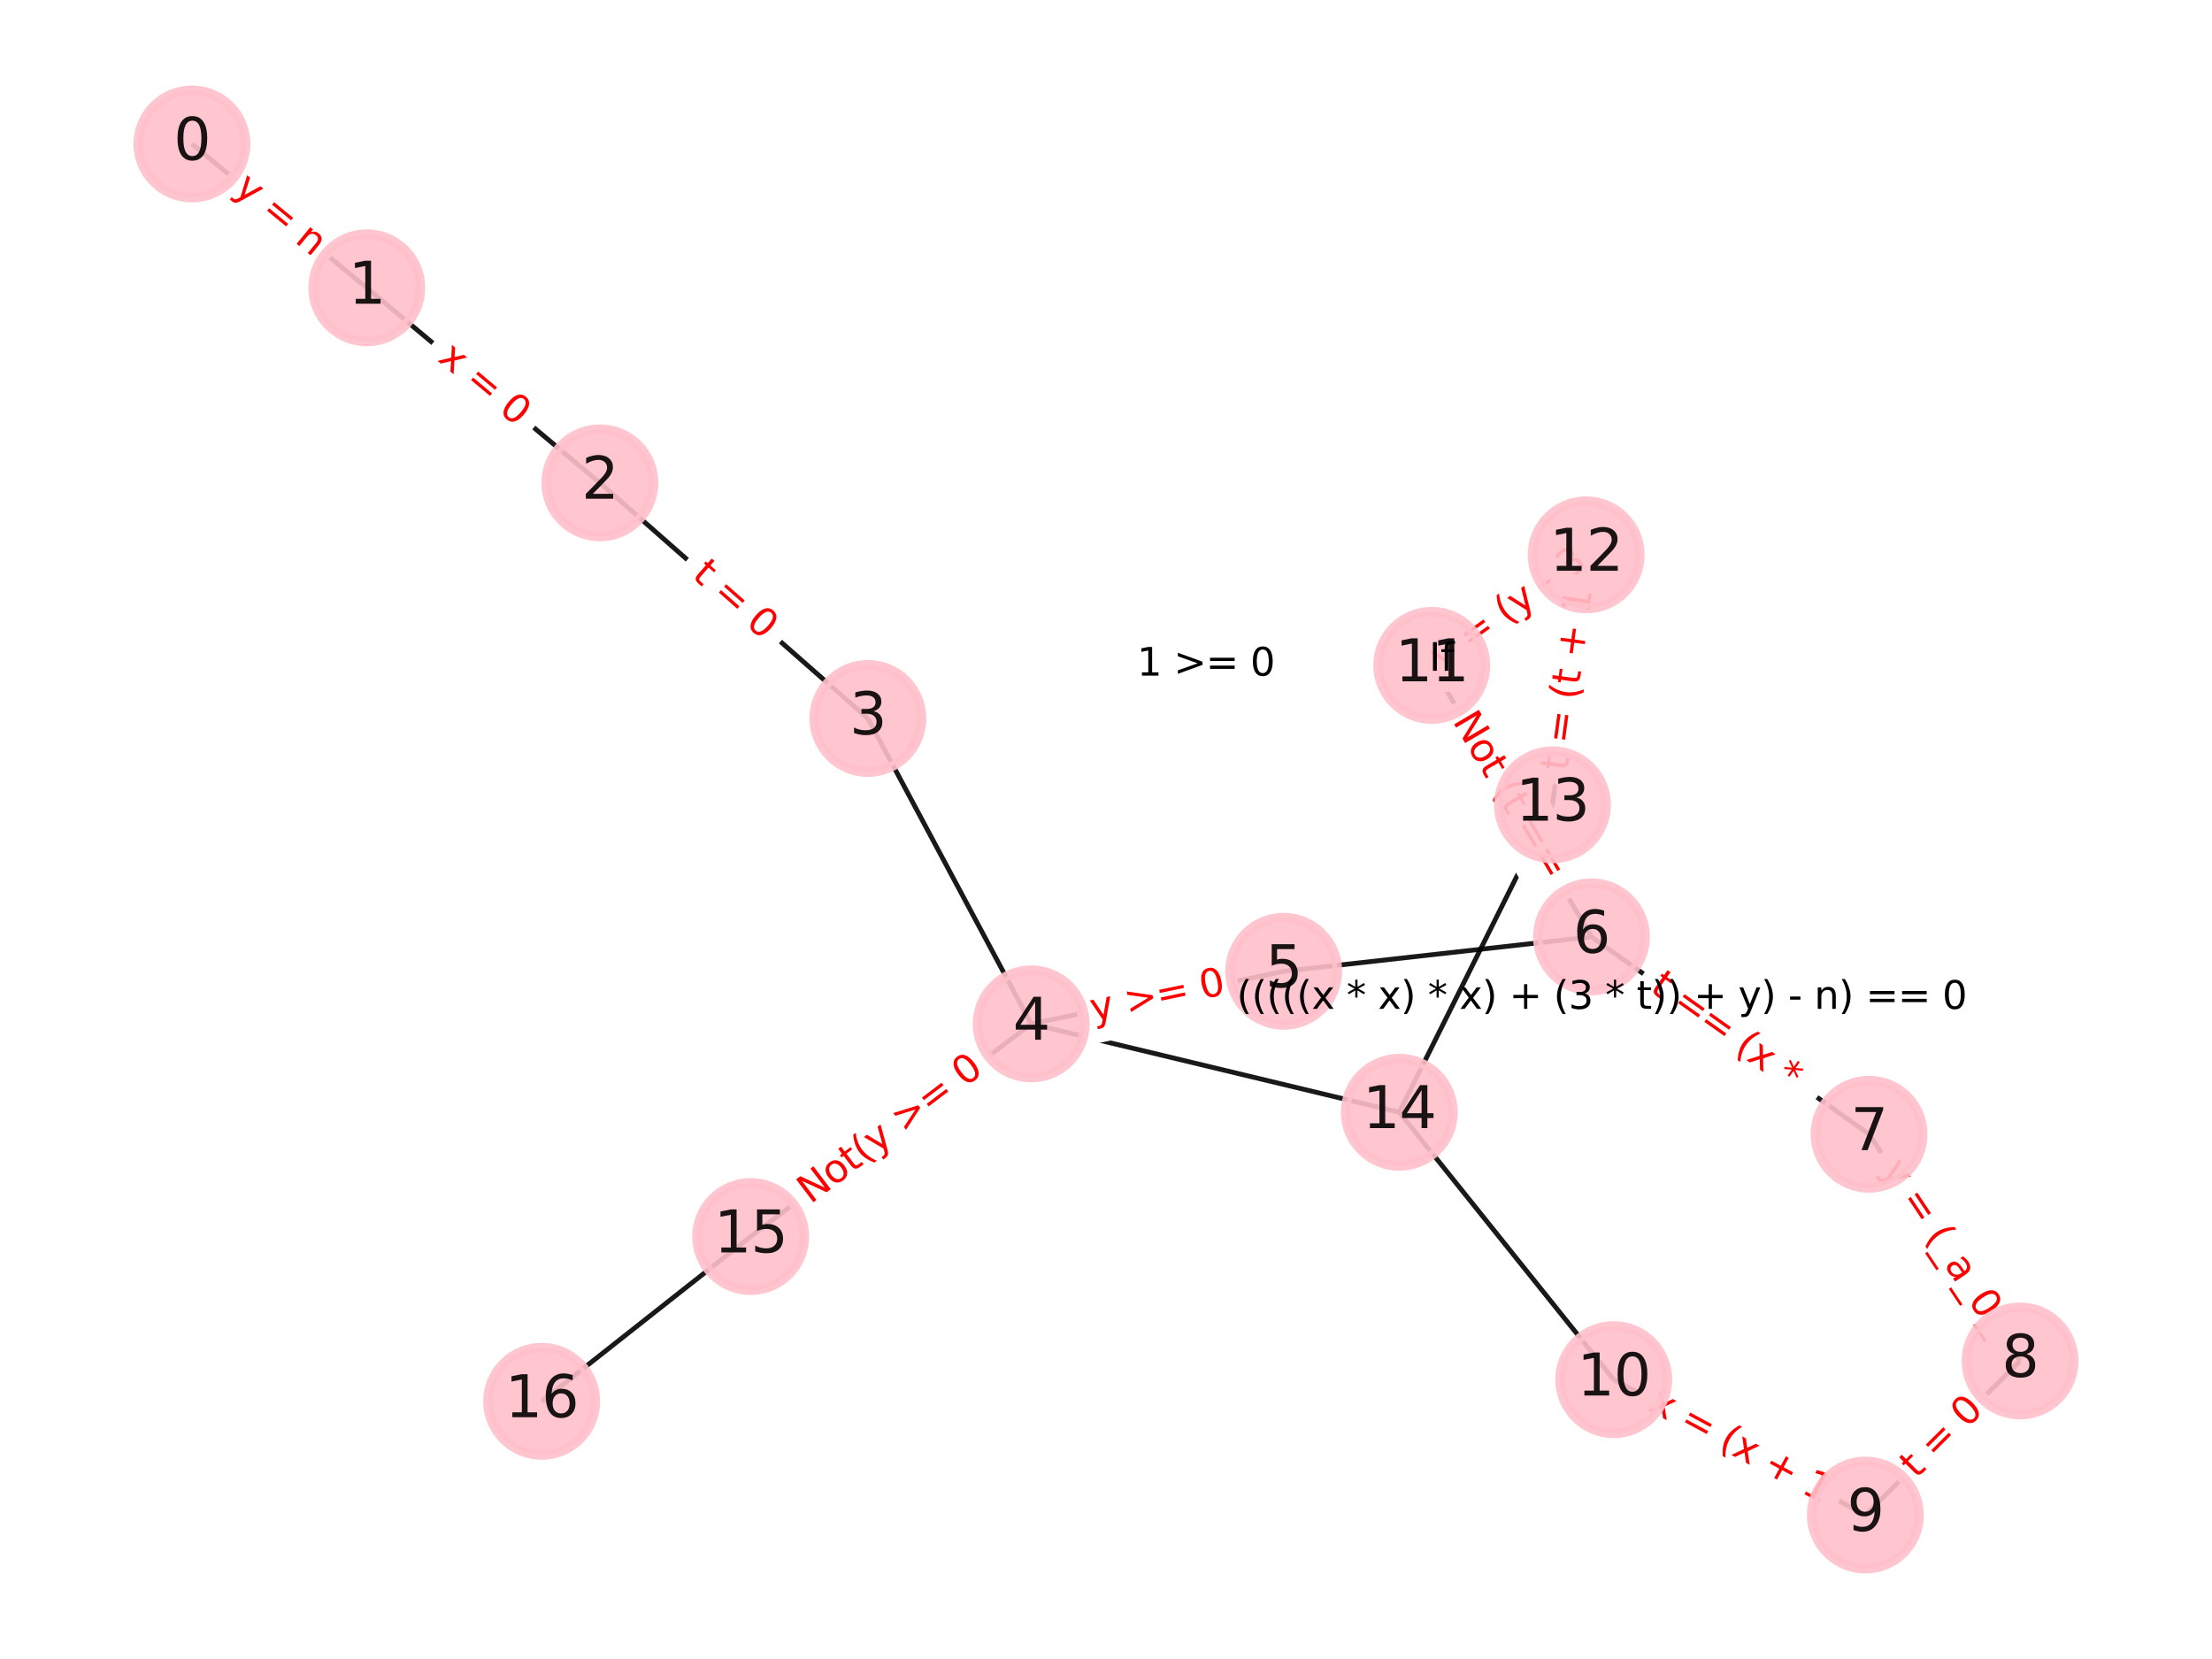 <?xml version="1.0" encoding="utf-8" standalone="no"?>
<!DOCTYPE svg PUBLIC "-//W3C//DTD SVG 1.1//EN"
  "http://www.w3.org/Graphics/SVG/1.1/DTD/svg11.dtd">
<svg xmlns:xlink="http://www.w3.org/1999/xlink" width="460.8pt" height="345.6pt" viewBox="0 0 460.8 345.6" xmlns="http://www.w3.org/2000/svg" version="1.1">
 <defs>
  <style type="text/css">*{stroke-linejoin: round; stroke-linecap: butt}</style>
 </defs>
 <g id="figure_1">
  <g id="patch_1">
   <path d="M 0 345.6 
L 460.8 345.6 
L 460.8 0 
L 0 0 
z
" style="fill: #ffffff"/>
  </g>
  <g id="axes_1">
   <g id="LineCollection_1">
    <path d="M 39.987 29.99 
L 76.408 59.955 
" clip-path="url(#p04182ad0df)" style="fill: none; stroke: #000000; stroke-opacity: 0.9"/>
    <path d="M 76.408 59.955 
L 124.962 100.587 
" clip-path="url(#p04182ad0df)" style="fill: none; stroke: #000000; stroke-opacity: 0.9"/>
    <path d="M 124.962 100.587 
L 180.793 149.661 
" clip-path="url(#p04182ad0df)" style="fill: none; stroke: #000000; stroke-opacity: 0.9"/>
    <path d="M 180.793 149.661 
L 214.814 213.291 
" clip-path="url(#p04182ad0df)" style="fill: none; stroke: #000000; stroke-opacity: 0.9"/>
    <path d="M 214.814 213.291 
L 267.413 202.337 
" clip-path="url(#p04182ad0df)" style="fill: none; stroke: #000000; stroke-opacity: 0.9"/>
    <path d="M 214.814 213.291 
L 291.496 231.702 
" clip-path="url(#p04182ad0df)" style="fill: none; stroke: #000000; stroke-opacity: 0.9"/>
    <path d="M 214.814 213.291 
L 156.377 257.592 
" clip-path="url(#p04182ad0df)" style="fill: none; stroke: #000000; stroke-opacity: 0.9"/>
    <path d="M 267.413 202.337 
L 331.527 195.162 
" clip-path="url(#p04182ad0df)" style="fill: none; stroke: #000000; stroke-opacity: 0.9"/>
    <path d="M 331.527 195.162 
L 389.352 236.28 
" clip-path="url(#p04182ad0df)" style="fill: none; stroke: #000000; stroke-opacity: 0.9"/>
    <path d="M 331.527 195.162 
L 298.258 138.611 
" clip-path="url(#p04182ad0df)" style="fill: none; stroke: #000000; stroke-opacity: 0.9"/>
    <path d="M 389.352 236.28 
L 420.813 283.515 
" clip-path="url(#p04182ad0df)" style="fill: none; stroke: #000000; stroke-opacity: 0.9"/>
    <path d="M 420.813 283.515 
L 388.59 315.61 
" clip-path="url(#p04182ad0df)" style="fill: none; stroke: #000000; stroke-opacity: 0.9"/>
    <path d="M 388.59 315.61 
L 336.168 287.403 
" clip-path="url(#p04182ad0df)" style="fill: none; stroke: #000000; stroke-opacity: 0.9"/>
    <path d="M 336.168 287.403 
L 291.496 231.702 
" clip-path="url(#p04182ad0df)" style="fill: none; stroke: #000000; stroke-opacity: 0.9"/>
    <path d="M 298.258 138.611 
L 330.425 115.585 
" clip-path="url(#p04182ad0df)" style="fill: none; stroke: #000000; stroke-opacity: 0.9"/>
    <path d="M 330.425 115.585 
L 323.4 167.655 
" clip-path="url(#p04182ad0df)" style="fill: none; stroke: #000000; stroke-opacity: 0.9"/>
    <path d="M 323.4 167.655 
L 291.496 231.702 
" clip-path="url(#p04182ad0df)" style="fill: none; stroke: #000000; stroke-opacity: 0.9"/>
    <path d="M 156.377 257.592 
L 112.839 291.917 
" clip-path="url(#p04182ad0df)" style="fill: none; stroke: #000000; stroke-opacity: 0.9"/>
   </g>
   <g id="text_1">
    <g id="patch_2">
     <path d="M 45.875 42.956 
L 62.551 56.675 
Q 64.404 58.2 65.929 56.346 
L 70.848 50.367 
Q 72.373 48.514 70.519 46.989 
L 53.844 33.27 
Q 51.991 31.745 50.466 33.598 
L 45.547 39.578 
Q 44.022 41.431 45.875 42.956 
z
" clip-path="url(#p04182ad0df)" style="fill: #ffffff; stroke: #ffffff; stroke-linejoin: miter"/>
    </g>
    <g clip-path="url(#p04182ad0df)">
     <!-- y = n -->
     <g style="fill: #ff0000" transform="translate(48.457 39.818)rotate(-320.555)scale(0.08 -0.08)">
      <defs>
       <path id="DejaVuSans-79" d="M 2059 -325 
Q 1816 -950 1584 -1140 
Q 1353 -1331 966 -1331 
L 506 -1331 
L 506 -850 
L 844 -850 
Q 1081 -850 1212 -737 
Q 1344 -625 1503 -206 
L 1606 56 
L 191 3500 
L 800 3500 
L 1894 763 
L 2988 3500 
L 3597 3500 
L 2059 -325 
z
" transform="scale(0.016)"/>
       <path id="DejaVuSans-20" transform="scale(0.016)"/>
       <path id="DejaVuSans-3d" d="M 678 2906 
L 4684 2906 
L 4684 2381 
L 678 2381 
L 678 2906 
z
M 678 1631 
L 4684 1631 
L 4684 1100 
L 678 1100 
L 678 1631 
z
" transform="scale(0.016)"/>
       <path id="DejaVuSans-6e" d="M 3513 2113 
L 3513 0 
L 2938 0 
L 2938 2094 
Q 2938 2591 2744 2837 
Q 2550 3084 2163 3084 
Q 1697 3084 1428 2787 
Q 1159 2491 1159 1978 
L 1159 0 
L 581 0 
L 581 3500 
L 1159 3500 
L 1159 2956 
Q 1366 3272 1645 3428 
Q 1925 3584 2291 3584 
Q 2894 3584 3203 3211 
Q 3513 2838 3513 2113 
z
" transform="scale(0.016)"/>
      </defs>
      <use xlink:href="#DejaVuSans-79"/>
      <use xlink:href="#DejaVuSans-20" x="59.18"/>
      <use xlink:href="#DejaVuSans-3d" x="90.967"/>
      <use xlink:href="#DejaVuSans-20" x="174.756"/>
      <use xlink:href="#DejaVuSans-6e" x="206.543"/>
     </g>
    </g>
   </g>
   <g id="text_2">
    <g id="patch_3">
     <path d="M 88.372 78.145 
L 104.948 92.016 
Q 106.788 93.556 108.329 91.716 
L 113.298 85.778 
Q 114.838 83.938 112.997 82.397 
L 96.422 68.526 
Q 94.581 66.986 93.041 68.826 
L 88.072 74.764 
Q 86.532 76.605 88.372 78.145 
z
" clip-path="url(#p04182ad0df)" style="fill: #ffffff; stroke: #ffffff; stroke-linejoin: miter"/>
    </g>
    <g clip-path="url(#p04182ad0df)">
     <!-- x = 0 -->
     <g style="fill: #ff0000" transform="translate(90.98 75.028)rotate(-320.076)scale(0.08 -0.08)">
      <defs>
       <path id="DejaVuSans-78" d="M 3513 3500 
L 2247 1797 
L 3578 0 
L 2900 0 
L 1881 1375 
L 863 0 
L 184 0 
L 1544 1831 
L 300 3500 
L 978 3500 
L 1906 2253 
L 2834 3500 
L 3513 3500 
z
" transform="scale(0.016)"/>
       <path id="DejaVuSans-30" d="M 2034 4250 
Q 1547 4250 1301 3770 
Q 1056 3291 1056 2328 
Q 1056 1369 1301 889 
Q 1547 409 2034 409 
Q 2525 409 2770 889 
Q 3016 1369 3016 2328 
Q 3016 3291 2770 3770 
Q 2525 4250 2034 4250 
z
M 2034 4750 
Q 2819 4750 3233 4129 
Q 3647 3509 3647 2328 
Q 3647 1150 3233 529 
Q 2819 -91 2034 -91 
Q 1250 -91 836 529 
Q 422 1150 422 2328 
Q 422 3509 836 4129 
Q 1250 4750 2034 4750 
z
" transform="scale(0.016)"/>
      </defs>
      <use xlink:href="#DejaVuSans-78"/>
      <use xlink:href="#DejaVuSans-20" x="59.18"/>
      <use xlink:href="#DejaVuSans-3d" x="90.967"/>
      <use xlink:href="#DejaVuSans-20" x="174.756"/>
      <use xlink:href="#DejaVuSans-30" x="206.543"/>
     </g>
    </g>
   </g>
   <g id="text_3">
    <g id="patch_4">
     <path d="M 141.221 123.228 
L 156.254 136.441 
Q 158.057 138.026 159.641 136.223 
L 164.753 130.408 
Q 166.337 128.605 164.534 127.021 
L 149.501 113.807 
Q 147.698 112.223 146.114 114.025 
L 141.003 119.841 
Q 139.418 121.643 141.221 123.228 
z
" clip-path="url(#p04182ad0df)" style="fill: #ffffff; stroke: #ffffff; stroke-linejoin: miter"/>
    </g>
    <g clip-path="url(#p04182ad0df)">
     <!-- t = 0 -->
     <g style="fill: #ff0000" transform="translate(143.904 120.175)rotate(-318.686)scale(0.08 -0.08)">
      <defs>
       <path id="DejaVuSans-74" d="M 1172 4494 
L 1172 3500 
L 2356 3500 
L 2356 3053 
L 1172 3053 
L 1172 1153 
Q 1172 725 1289 603 
Q 1406 481 1766 481 
L 2356 481 
L 2356 0 
L 1766 0 
Q 1100 0 847 248 
Q 594 497 594 1153 
L 594 3053 
L 172 3053 
L 172 3500 
L 594 3500 
L 594 4494 
L 1172 4494 
z
" transform="scale(0.016)"/>
      </defs>
      <use xlink:href="#DejaVuSans-74"/>
      <use xlink:href="#DejaVuSans-20" x="39.209"/>
      <use xlink:href="#DejaVuSans-3d" x="70.996"/>
      <use xlink:href="#DejaVuSans-20" x="154.785"/>
      <use xlink:href="#DejaVuSans-30" x="186.572"/>
     </g>
    </g>
   </g>
   <g id="text_4">
    <g id="patch_5">
     <path d="M 228.53 216.84 
L 256.253 211.067 
Q 258.603 210.578 258.113 208.228 
L 256.535 200.648 
Q 256.046 198.299 253.696 198.788 
L 225.973 204.561 
Q 223.624 205.051 224.113 207.4 
L 225.692 214.98 
Q 226.181 217.33 228.53 216.84 
z
" clip-path="url(#p04182ad0df)" style="fill: #ffffff; stroke: #ffffff; stroke-linejoin: miter"/>
    </g>
    <g clip-path="url(#p04182ad0df)">
     <!-- y &gt;= 0 -->
     <g style="fill: #ff0000" transform="translate(227.702 212.862)rotate(-11.764)scale(0.08 -0.08)">
      <defs>
       <path id="DejaVuSans-3e" d="M 678 3150 
L 678 3719 
L 4684 2266 
L 4684 1747 
L 678 294 
L 678 863 
L 3897 2003 
L 678 3150 
z
" transform="scale(0.016)"/>
      </defs>
      <use xlink:href="#DejaVuSans-79"/>
      <use xlink:href="#DejaVuSans-20" x="59.18"/>
      <use xlink:href="#DejaVuSans-3e" x="90.967"/>
      <use xlink:href="#DejaVuSans-3d" x="174.756"/>
      <use xlink:href="#DejaVuSans-20" x="258.545"/>
      <use xlink:href="#DejaVuSans-30" x="290.332"/>
     </g>
    </g>
   </g>
   <g id="text_5">
    <g id="patch_6">
     <path d="M 341.089 209.656 
L 372.522 232.008 
Q 374.478 233.398 375.869 231.442 
L 380.356 225.132 
Q 381.746 223.177 379.791 221.786 
L 348.357 199.434 
Q 346.401 198.044 345.01 200 
L 340.524 206.309 
Q 339.133 208.265 341.089 209.656 
z
" clip-path="url(#p04182ad0df)" style="fill: #ffffff; stroke: #ffffff; stroke-linejoin: miter"/>
    </g>
    <g clip-path="url(#p04182ad0df)">
     <!-- t == (x *  -->
     <g style="fill: #ff0000" transform="translate(343.444 206.344)rotate(-324.585)scale(0.08 -0.08)">
      <defs>
       <path id="DejaVuSans-28" d="M 1984 4856 
Q 1566 4138 1362 3434 
Q 1159 2731 1159 2009 
Q 1159 1288 1364 580 
Q 1569 -128 1984 -844 
L 1484 -844 
Q 1016 -109 783 600 
Q 550 1309 550 2009 
Q 550 2706 781 3412 
Q 1013 4119 1484 4856 
L 1984 4856 
z
" transform="scale(0.016)"/>
       <path id="DejaVuSans-2a" d="M 3009 3897 
L 1888 3291 
L 3009 2681 
L 2828 2375 
L 1778 3009 
L 1778 1831 
L 1422 1831 
L 1422 3009 
L 372 2375 
L 191 2681 
L 1313 3291 
L 191 3897 
L 372 4206 
L 1422 3572 
L 1422 4750 
L 1778 4750 
L 1778 3572 
L 2828 4206 
L 3009 3897 
z
" transform="scale(0.016)"/>
      </defs>
      <use xlink:href="#DejaVuSans-74"/>
      <use xlink:href="#DejaVuSans-20" x="39.209"/>
      <use xlink:href="#DejaVuSans-3d" x="70.996"/>
      <use xlink:href="#DejaVuSans-3d" x="154.785"/>
      <use xlink:href="#DejaVuSans-20" x="238.574"/>
      <use xlink:href="#DejaVuSans-28" x="270.361"/>
      <use xlink:href="#DejaVuSans-78" x="309.375"/>
      <use xlink:href="#DejaVuSans-20" x="368.555"/>
      <use xlink:href="#DejaVuSans-2a" x="400.342"/>
      <use xlink:href="#DejaVuSans-20" x="450.342"/>
     </g>
    </g>
   </g>
   <g id="text_6">
    <g id="patch_7">
     <path d="M 388.233 246.106 
L 411.315 280.76 
Q 412.646 282.757 414.643 281.427 
L 421.265 277.016 
Q 423.262 275.686 421.932 273.689 
L 398.85 239.034 
Q 397.52 237.037 395.522 238.367 
L 388.9 242.778 
Q 386.903 244.108 388.233 246.106 
z
" clip-path="url(#p04182ad0df)" style="fill: #ffffff; stroke: #ffffff; stroke-linejoin: miter"/>
    </g>
    <g clip-path="url(#p04182ad0df)">
     <!-- y = (_a_0_ -->
     <g style="fill: #ff0000" transform="translate(391.801 243.73)rotate(-303.666)scale(0.08 -0.08)">
      <defs>
       <path id="DejaVuSans-5f" d="M 3263 -1063 
L 3263 -1509 
L -63 -1509 
L -63 -1063 
L 3263 -1063 
z
" transform="scale(0.016)"/>
       <path id="DejaVuSans-61" d="M 2194 1759 
Q 1497 1759 1228 1600 
Q 959 1441 959 1056 
Q 959 750 1161 570 
Q 1363 391 1709 391 
Q 2188 391 2477 730 
Q 2766 1069 2766 1631 
L 2766 1759 
L 2194 1759 
z
M 3341 1997 
L 3341 0 
L 2766 0 
L 2766 531 
Q 2569 213 2275 61 
Q 1981 -91 1556 -91 
Q 1019 -91 701 211 
Q 384 513 384 1019 
Q 384 1609 779 1909 
Q 1175 2209 1959 2209 
L 2766 2209 
L 2766 2266 
Q 2766 2663 2505 2880 
Q 2244 3097 1772 3097 
Q 1472 3097 1187 3025 
Q 903 2953 641 2809 
L 641 3341 
Q 956 3463 1253 3523 
Q 1550 3584 1831 3584 
Q 2591 3584 2966 3190 
Q 3341 2797 3341 1997 
z
" transform="scale(0.016)"/>
      </defs>
      <use xlink:href="#DejaVuSans-79"/>
      <use xlink:href="#DejaVuSans-20" x="59.18"/>
      <use xlink:href="#DejaVuSans-3d" x="90.967"/>
      <use xlink:href="#DejaVuSans-20" x="174.756"/>
      <use xlink:href="#DejaVuSans-28" x="206.543"/>
      <use xlink:href="#DejaVuSans-5f" x="245.557"/>
      <use xlink:href="#DejaVuSans-61" x="295.557"/>
      <use xlink:href="#DejaVuSans-5f" x="356.836"/>
      <use xlink:href="#DejaVuSans-30" x="406.836"/>
      <use xlink:href="#DejaVuSans-5f" x="470.459"/>
     </g>
    </g>
   </g>
   <g id="text_7">
    <g id="patch_8">
     <path d="M 402.037 311.068 
L 416.218 296.943 
Q 417.918 295.249 416.225 293.549 
L 410.761 288.063 
Q 409.067 286.363 407.367 288.057 
L 393.186 302.181 
Q 391.485 303.875 393.179 305.575 
L 398.643 311.061 
Q 400.337 312.761 402.037 311.068 
z
" clip-path="url(#p04182ad0df)" style="fill: #ffffff; stroke: #ffffff; stroke-linejoin: miter"/>
    </g>
    <g clip-path="url(#p04182ad0df)">
     <!-- t = 0 -->
     <g style="fill: #ff0000" transform="translate(399.169 308.189)rotate(-44.886)scale(0.08 -0.08)">
      <use xlink:href="#DejaVuSans-74"/>
      <use xlink:href="#DejaVuSans-20" x="39.209"/>
      <use xlink:href="#DejaVuSans-3d" x="70.996"/>
      <use xlink:href="#DejaVuSans-20" x="154.785"/>
      <use xlink:href="#DejaVuSans-30" x="186.572"/>
     </g>
    </g>
   </g>
   <g id="text_8">
    <g id="patch_9">
     <path d="M 341.241 297.254 
L 377.574 316.804 
Q 379.688 317.941 380.825 315.828 
L 384.493 309.009 
Q 385.631 306.896 383.517 305.759 
L 347.184 286.209 
Q 345.071 285.071 343.934 287.185 
L 340.265 294.003 
Q 339.128 296.117 341.241 297.254 
z
" clip-path="url(#p04182ad0df)" style="fill: #ffffff; stroke: #ffffff; stroke-linejoin: miter"/>
    </g>
    <g clip-path="url(#p04182ad0df)">
     <!-- x = (x + 1 -->
     <g style="fill: #ff0000" transform="translate(343.167 293.675)rotate(-331.716)scale(0.08 -0.08)">
      <defs>
       <path id="DejaVuSans-2b" d="M 2944 4013 
L 2944 2272 
L 4684 2272 
L 4684 1741 
L 2944 1741 
L 2944 0 
L 2419 0 
L 2419 1741 
L 678 1741 
L 678 2272 
L 2419 2272 
L 2419 4013 
L 2944 4013 
z
" transform="scale(0.016)"/>
       <path id="DejaVuSans-31" d="M 794 531 
L 1825 531 
L 1825 4091 
L 703 3866 
L 703 4441 
L 1819 4666 
L 2450 4666 
L 2450 531 
L 3481 531 
L 3481 0 
L 794 0 
L 794 531 
z
" transform="scale(0.016)"/>
      </defs>
      <use xlink:href="#DejaVuSans-78"/>
      <use xlink:href="#DejaVuSans-20" x="59.18"/>
      <use xlink:href="#DejaVuSans-3d" x="90.967"/>
      <use xlink:href="#DejaVuSans-20" x="174.756"/>
      <use xlink:href="#DejaVuSans-28" x="206.543"/>
      <use xlink:href="#DejaVuSans-78" x="245.557"/>
      <use xlink:href="#DejaVuSans-20" x="304.736"/>
      <use xlink:href="#DejaVuSans-2b" x="336.523"/>
      <use xlink:href="#DejaVuSans-20" x="420.312"/>
      <use xlink:href="#DejaVuSans-31" x="452.1"/>
     </g>
    </g>
   </g>
   <g id="text_9">
    <g id="patch_10">
     <path d="M 299.014 152.265 
L 319.96 187.869 
Q 321.177 189.937 323.246 188.72 
L 329.919 184.795 
Q 331.988 183.578 330.771 181.509 
L 309.825 145.905 
Q 308.608 143.836 306.539 145.053 
L 299.866 148.979 
Q 297.797 150.196 299.014 152.265 
z
" clip-path="url(#p04182ad0df)" style="fill: #ffffff; stroke: #ffffff; stroke-linejoin: miter"/>
    </g>
    <g clip-path="url(#p04182ad0df)">
     <!-- Not (t ==  -->
     <g style="fill: #ff0000" transform="translate(302.517 150.204)rotate(-300.468)scale(0.08 -0.08)">
      <defs>
       <path id="DejaVuSans-4e" d="M 628 4666 
L 1478 4666 
L 3547 763 
L 3547 4666 
L 4159 4666 
L 4159 0 
L 3309 0 
L 1241 3903 
L 1241 0 
L 628 0 
L 628 4666 
z
" transform="scale(0.016)"/>
       <path id="DejaVuSans-6f" d="M 1959 3097 
Q 1497 3097 1228 2736 
Q 959 2375 959 1747 
Q 959 1119 1226 758 
Q 1494 397 1959 397 
Q 2419 397 2687 759 
Q 2956 1122 2956 1747 
Q 2956 2369 2687 2733 
Q 2419 3097 1959 3097 
z
M 1959 3584 
Q 2709 3584 3137 3096 
Q 3566 2609 3566 1747 
Q 3566 888 3137 398 
Q 2709 -91 1959 -91 
Q 1206 -91 779 398 
Q 353 888 353 1747 
Q 353 2609 779 3096 
Q 1206 3584 1959 3584 
z
" transform="scale(0.016)"/>
      </defs>
      <use xlink:href="#DejaVuSans-4e"/>
      <use xlink:href="#DejaVuSans-6f" x="74.805"/>
      <use xlink:href="#DejaVuSans-74" x="135.986"/>
      <use xlink:href="#DejaVuSans-20" x="175.195"/>
      <use xlink:href="#DejaVuSans-28" x="206.982"/>
      <use xlink:href="#DejaVuSans-74" x="245.996"/>
      <use xlink:href="#DejaVuSans-20" x="285.205"/>
      <use xlink:href="#DejaVuSans-3d" x="316.992"/>
      <use xlink:href="#DejaVuSans-3d" x="400.781"/>
      <use xlink:href="#DejaVuSans-20" x="484.57"/>
     </g>
    </g>
   </g>
   <g id="text_10">
    <g id="patch_11">
     <path d="M 302.769 143.094 
L 333.214 121.301 
Q 335.166 119.904 333.769 117.953 
L 329.262 111.657 
Q 327.866 109.705 325.914 111.102 
L 295.469 132.895 
Q 293.517 134.292 294.914 136.244 
L 299.421 142.54 
Q 300.818 144.491 302.769 143.094 
z
" clip-path="url(#p04182ad0df)" style="fill: #ffffff; stroke: #ffffff; stroke-linejoin: miter"/>
    </g>
    <g clip-path="url(#p04182ad0df)">
     <!-- y = (y - 3 -->
     <g style="fill: #ff0000" transform="translate(300.404 139.79)rotate(-35.595)scale(0.08 -0.08)">
      <defs>
       <path id="DejaVuSans-2d" d="M 313 2009 
L 1997 2009 
L 1997 1497 
L 313 1497 
L 313 2009 
z
" transform="scale(0.016)"/>
       <path id="DejaVuSans-33" d="M 2597 2516 
Q 3050 2419 3304 2112 
Q 3559 1806 3559 1356 
Q 3559 666 3084 287 
Q 2609 -91 1734 -91 
Q 1441 -91 1130 -33 
Q 819 25 488 141 
L 488 750 
Q 750 597 1062 519 
Q 1375 441 1716 441 
Q 2309 441 2620 675 
Q 2931 909 2931 1356 
Q 2931 1769 2642 2001 
Q 2353 2234 1838 2234 
L 1294 2234 
L 1294 2753 
L 1863 2753 
Q 2328 2753 2575 2939 
Q 2822 3125 2822 3475 
Q 2822 3834 2567 4026 
Q 2313 4219 1838 4219 
Q 1578 4219 1281 4162 
Q 984 4106 628 3988 
L 628 4550 
Q 988 4650 1302 4700 
Q 1616 4750 1894 4750 
Q 2613 4750 3031 4423 
Q 3450 4097 3450 3541 
Q 3450 3153 3228 2886 
Q 3006 2619 2597 2516 
z
" transform="scale(0.016)"/>
      </defs>
      <use xlink:href="#DejaVuSans-79"/>
      <use xlink:href="#DejaVuSans-20" x="59.18"/>
      <use xlink:href="#DejaVuSans-3d" x="90.967"/>
      <use xlink:href="#DejaVuSans-20" x="174.756"/>
      <use xlink:href="#DejaVuSans-28" x="206.543"/>
      <use xlink:href="#DejaVuSans-79" x="245.557"/>
      <use xlink:href="#DejaVuSans-20" x="304.736"/>
      <use xlink:href="#DejaVuSans-2d" x="336.523"/>
      <use xlink:href="#DejaVuSans-20" x="372.607"/>
      <use xlink:href="#DejaVuSans-33" x="404.395"/>
     </g>
    </g>
   </g>
   <g id="text_11">
    <g id="patch_12">
     <path d="M 330.583 161.319 
L 335.672 123.599 
Q 335.993 121.221 333.615 120.9 
L 325.942 119.864 
Q 323.563 119.544 323.242 121.922 
L 318.153 159.641 
Q 317.832 162.02 320.21 162.341 
L 327.883 163.376 
Q 330.262 163.697 330.583 161.319 
z
" clip-path="url(#p04182ad0df)" style="fill: #ffffff; stroke: #ffffff; stroke-linejoin: miter"/>
    </g>
    <g clip-path="url(#p04182ad0df)">
     <!-- t = (t + 1 -->
     <g style="fill: #ff0000" transform="translate(326.555 160.775)rotate(-82.315)scale(0.08 -0.08)">
      <use xlink:href="#DejaVuSans-74"/>
      <use xlink:href="#DejaVuSans-20" x="39.209"/>
      <use xlink:href="#DejaVuSans-3d" x="70.996"/>
      <use xlink:href="#DejaVuSans-20" x="154.785"/>
      <use xlink:href="#DejaVuSans-28" x="186.572"/>
      <use xlink:href="#DejaVuSans-74" x="225.586"/>
      <use xlink:href="#DejaVuSans-20" x="264.795"/>
      <use xlink:href="#DejaVuSans-2b" x="296.582"/>
      <use xlink:href="#DejaVuSans-20" x="380.371"/>
      <use xlink:href="#DejaVuSans-31" x="412.158"/>
     </g>
    </g>
   </g>
   <g id="text_12">
    <g id="patch_13">
     <path d="M 171.272 254.169 
L 207.495 226.709 
Q 209.408 225.259 207.958 223.346 
L 203.281 217.177 
Q 201.831 215.264 199.918 216.714 
L 163.695 244.174 
Q 161.783 245.624 163.233 247.537 
L 167.91 253.706 
Q 169.36 255.619 171.272 254.169 
z
" clip-path="url(#p04182ad0df)" style="fill: #ffffff; stroke: #ffffff; stroke-linejoin: miter"/>
    </g>
    <g clip-path="url(#p04182ad0df)">
     <!-- Not(y &gt;= 0 -->
     <g style="fill: #ff0000" transform="translate(168.818 250.931)rotate(-37.165)scale(0.08 -0.08)">
      <use xlink:href="#DejaVuSans-4e"/>
      <use xlink:href="#DejaVuSans-6f" x="74.805"/>
      <use xlink:href="#DejaVuSans-74" x="135.986"/>
      <use xlink:href="#DejaVuSans-28" x="175.195"/>
      <use xlink:href="#DejaVuSans-79" x="214.209"/>
      <use xlink:href="#DejaVuSans-20" x="273.389"/>
      <use xlink:href="#DejaVuSans-3e" x="305.176"/>
      <use xlink:href="#DejaVuSans-3d" x="388.965"/>
      <use xlink:href="#DejaVuSans-20" x="472.754"/>
      <use xlink:href="#DejaVuSans-30" x="504.541"/>
     </g>
    </g>
   </g>
   <g id="PathCollection_1">
    <defs>
     <path id="mbc5c6b6236" d="M 0 11.18 
C 2.965 11.18 5.809 10.002 7.906 7.906 
C 10.002 5.809 11.18 2.965 11.18 0 
C 11.18 -2.965 10.002 -5.809 7.906 -7.906 
C 5.809 -10.002 2.965 -11.18 0 -11.18 
C -2.965 -11.18 -5.809 -10.002 -7.906 -7.906 
C -10.002 -5.809 -11.18 -2.965 -11.18 0 
C -11.18 2.965 -10.002 5.809 -7.906 7.906 
C -5.809 10.002 -2.965 11.18 0 11.18 
z
" style="stroke: #ffc0cb; stroke-opacity: 0.9; stroke-width: 2"/>
    </defs>
    <g clip-path="url(#p04182ad0df)">
     <use xlink:href="#mbc5c6b6236" x="39.987" y="29.99" style="fill: #ffc0cb; fill-opacity: 0.9; stroke: #ffc0cb; stroke-opacity: 0.9; stroke-width: 2"/>
     <use xlink:href="#mbc5c6b6236" x="76.408" y="59.955" style="fill: #ffc0cb; fill-opacity: 0.9; stroke: #ffc0cb; stroke-opacity: 0.9; stroke-width: 2"/>
     <use xlink:href="#mbc5c6b6236" x="124.962" y="100.587" style="fill: #ffc0cb; fill-opacity: 0.9; stroke: #ffc0cb; stroke-opacity: 0.9; stroke-width: 2"/>
     <use xlink:href="#mbc5c6b6236" x="180.793" y="149.661" style="fill: #ffc0cb; fill-opacity: 0.9; stroke: #ffc0cb; stroke-opacity: 0.9; stroke-width: 2"/>
     <use xlink:href="#mbc5c6b6236" x="214.814" y="213.291" style="fill: #ffc0cb; fill-opacity: 0.9; stroke: #ffc0cb; stroke-opacity: 0.9; stroke-width: 2"/>
     <use xlink:href="#mbc5c6b6236" x="267.413" y="202.337" style="fill: #ffc0cb; fill-opacity: 0.9; stroke: #ffc0cb; stroke-opacity: 0.9; stroke-width: 2"/>
     <use xlink:href="#mbc5c6b6236" x="331.527" y="195.162" style="fill: #ffc0cb; fill-opacity: 0.9; stroke: #ffc0cb; stroke-opacity: 0.9; stroke-width: 2"/>
     <use xlink:href="#mbc5c6b6236" x="389.352" y="236.28" style="fill: #ffc0cb; fill-opacity: 0.9; stroke: #ffc0cb; stroke-opacity: 0.9; stroke-width: 2"/>
     <use xlink:href="#mbc5c6b6236" x="420.813" y="283.515" style="fill: #ffc0cb; fill-opacity: 0.9; stroke: #ffc0cb; stroke-opacity: 0.9; stroke-width: 2"/>
     <use xlink:href="#mbc5c6b6236" x="388.59" y="315.61" style="fill: #ffc0cb; fill-opacity: 0.9; stroke: #ffc0cb; stroke-opacity: 0.9; stroke-width: 2"/>
     <use xlink:href="#mbc5c6b6236" x="336.168" y="287.403" style="fill: #ffc0cb; fill-opacity: 0.9; stroke: #ffc0cb; stroke-opacity: 0.9; stroke-width: 2"/>
     <use xlink:href="#mbc5c6b6236" x="298.258" y="138.611" style="fill: #ffc0cb; fill-opacity: 0.9; stroke: #ffc0cb; stroke-opacity: 0.9; stroke-width: 2"/>
     <use xlink:href="#mbc5c6b6236" x="330.425" y="115.585" style="fill: #ffc0cb; fill-opacity: 0.9; stroke: #ffc0cb; stroke-opacity: 0.9; stroke-width: 2"/>
     <use xlink:href="#mbc5c6b6236" x="323.4" y="167.655" style="fill: #ffc0cb; fill-opacity: 0.9; stroke: #ffc0cb; stroke-opacity: 0.9; stroke-width: 2"/>
     <use xlink:href="#mbc5c6b6236" x="291.496" y="231.702" style="fill: #ffc0cb; fill-opacity: 0.9; stroke: #ffc0cb; stroke-opacity: 0.9; stroke-width: 2"/>
     <use xlink:href="#mbc5c6b6236" x="156.377" y="257.592" style="fill: #ffc0cb; fill-opacity: 0.9; stroke: #ffc0cb; stroke-opacity: 0.9; stroke-width: 2"/>
     <use xlink:href="#mbc5c6b6236" x="112.839" y="291.917" style="fill: #ffc0cb; fill-opacity: 0.9; stroke: #ffc0cb; stroke-opacity: 0.9; stroke-width: 2"/>
    </g>
   </g>
   <g id="text_13">
    <g clip-path="url(#p04182ad0df)">
     <!-- 0 -->
     <g style="opacity: 0.9" transform="translate(36.169 33.301)scale(0.12 -0.12)">
      <use xlink:href="#DejaVuSans-30"/>
     </g>
    </g>
   </g>
   <g id="text_14">
    <g clip-path="url(#p04182ad0df)">
     <!-- 1 -->
     <g style="opacity: 0.9" transform="translate(72.591 63.266)scale(0.12 -0.12)">
      <use xlink:href="#DejaVuSans-31"/>
     </g>
    </g>
   </g>
   <g id="text_15">
    <g clip-path="url(#p04182ad0df)">
     <!-- 2 -->
     <g style="opacity: 0.9" transform="translate(121.144 103.899)scale(0.12 -0.12)">
      <defs>
       <path id="DejaVuSans-32" d="M 1228 531 
L 3431 531 
L 3431 0 
L 469 0 
L 469 531 
Q 828 903 1448 1529 
Q 2069 2156 2228 2338 
Q 2531 2678 2651 2914 
Q 2772 3150 2772 3378 
Q 2772 3750 2511 3984 
Q 2250 4219 1831 4219 
Q 1534 4219 1204 4116 
Q 875 4013 500 3803 
L 500 4441 
Q 881 4594 1212 4672 
Q 1544 4750 1819 4750 
Q 2544 4750 2975 4387 
Q 3406 4025 3406 3419 
Q 3406 3131 3298 2873 
Q 3191 2616 2906 2266 
Q 2828 2175 2409 1742 
Q 1991 1309 1228 531 
z
" transform="scale(0.016)"/>
      </defs>
      <use xlink:href="#DejaVuSans-32"/>
     </g>
    </g>
   </g>
   <g id="text_16">
    <g clip-path="url(#p04182ad0df)">
     <!-- 3 -->
     <g style="opacity: 0.9" transform="translate(176.976 152.972)scale(0.12 -0.12)">
      <use xlink:href="#DejaVuSans-33"/>
     </g>
    </g>
   </g>
   <g id="text_17">
    <g clip-path="url(#p04182ad0df)">
     <!-- 4 -->
     <g style="opacity: 0.9" transform="translate(210.996 216.602)scale(0.12 -0.12)">
      <defs>
       <path id="DejaVuSans-34" d="M 2419 4116 
L 825 1625 
L 2419 1625 
L 2419 4116 
z
M 2253 4666 
L 3047 4666 
L 3047 1625 
L 3713 1625 
L 3713 1100 
L 3047 1100 
L 3047 0 
L 2419 0 
L 2419 1100 
L 313 1100 
L 313 1709 
L 2253 4666 
z
" transform="scale(0.016)"/>
      </defs>
      <use xlink:href="#DejaVuSans-34"/>
     </g>
    </g>
   </g>
   <g id="text_18">
    <g clip-path="url(#p04182ad0df)">
     <!-- 5 -->
     <g style="opacity: 0.9" transform="translate(263.595 205.648)scale(0.12 -0.12)">
      <defs>
       <path id="DejaVuSans-35" d="M 691 4666 
L 3169 4666 
L 3169 4134 
L 1269 4134 
L 1269 2991 
Q 1406 3038 1543 3061 
Q 1681 3084 1819 3084 
Q 2600 3084 3056 2656 
Q 3513 2228 3513 1497 
Q 3513 744 3044 326 
Q 2575 -91 1722 -91 
Q 1428 -91 1123 -41 
Q 819 9 494 109 
L 494 744 
Q 775 591 1075 516 
Q 1375 441 1709 441 
Q 2250 441 2565 725 
Q 2881 1009 2881 1497 
Q 2881 1984 2565 2268 
Q 2250 2553 1709 2553 
Q 1456 2553 1204 2497 
Q 953 2441 691 2322 
L 691 4666 
z
" transform="scale(0.016)"/>
      </defs>
      <use xlink:href="#DejaVuSans-35"/>
     </g>
    </g>
   </g>
   <g id="text_19">
    <g clip-path="url(#p04182ad0df)">
     <!-- 6 -->
     <g style="opacity: 0.9" transform="translate(327.71 198.474)scale(0.12 -0.12)">
      <defs>
       <path id="DejaVuSans-36" d="M 2113 2584 
Q 1688 2584 1439 2293 
Q 1191 2003 1191 1497 
Q 1191 994 1439 701 
Q 1688 409 2113 409 
Q 2538 409 2786 701 
Q 3034 994 3034 1497 
Q 3034 2003 2786 2293 
Q 2538 2584 2113 2584 
z
M 3366 4563 
L 3366 3988 
Q 3128 4100 2886 4159 
Q 2644 4219 2406 4219 
Q 1781 4219 1451 3797 
Q 1122 3375 1075 2522 
Q 1259 2794 1537 2939 
Q 1816 3084 2150 3084 
Q 2853 3084 3261 2657 
Q 3669 2231 3669 1497 
Q 3669 778 3244 343 
Q 2819 -91 2113 -91 
Q 1303 -91 875 529 
Q 447 1150 447 2328 
Q 447 3434 972 4092 
Q 1497 4750 2381 4750 
Q 2619 4750 2861 4703 
Q 3103 4656 3366 4563 
z
" transform="scale(0.016)"/>
      </defs>
      <use xlink:href="#DejaVuSans-36"/>
     </g>
    </g>
   </g>
   <g id="text_20">
    <g clip-path="url(#p04182ad0df)">
     <!-- 7 -->
     <g style="opacity: 0.9" transform="translate(385.535 239.591)scale(0.12 -0.12)">
      <defs>
       <path id="DejaVuSans-37" d="M 525 4666 
L 3525 4666 
L 3525 4397 
L 1831 0 
L 1172 0 
L 2766 4134 
L 525 4134 
L 525 4666 
z
" transform="scale(0.016)"/>
      </defs>
      <use xlink:href="#DejaVuSans-37"/>
     </g>
    </g>
   </g>
   <g id="text_21">
    <g clip-path="url(#p04182ad0df)">
     <!-- 8 -->
     <g style="opacity: 0.9" transform="translate(416.996 286.826)scale(0.12 -0.12)">
      <defs>
       <path id="DejaVuSans-38" d="M 2034 2216 
Q 1584 2216 1326 1975 
Q 1069 1734 1069 1313 
Q 1069 891 1326 650 
Q 1584 409 2034 409 
Q 2484 409 2743 651 
Q 3003 894 3003 1313 
Q 3003 1734 2745 1975 
Q 2488 2216 2034 2216 
z
M 1403 2484 
Q 997 2584 770 2862 
Q 544 3141 544 3541 
Q 544 4100 942 4425 
Q 1341 4750 2034 4750 
Q 2731 4750 3128 4425 
Q 3525 4100 3525 3541 
Q 3525 3141 3298 2862 
Q 3072 2584 2669 2484 
Q 3125 2378 3379 2068 
Q 3634 1759 3634 1313 
Q 3634 634 3220 271 
Q 2806 -91 2034 -91 
Q 1263 -91 848 271 
Q 434 634 434 1313 
Q 434 1759 690 2068 
Q 947 2378 1403 2484 
z
M 1172 3481 
Q 1172 3119 1398 2916 
Q 1625 2713 2034 2713 
Q 2441 2713 2670 2916 
Q 2900 3119 2900 3481 
Q 2900 3844 2670 4047 
Q 2441 4250 2034 4250 
Q 1625 4250 1398 4047 
Q 1172 3844 1172 3481 
z
" transform="scale(0.016)"/>
      </defs>
      <use xlink:href="#DejaVuSans-38"/>
     </g>
    </g>
   </g>
   <g id="text_22">
    <g clip-path="url(#p04182ad0df)">
     <!-- 9 -->
     <g style="opacity: 0.9" transform="translate(384.773 318.921)scale(0.12 -0.12)">
      <defs>
       <path id="DejaVuSans-39" d="M 703 97 
L 703 672 
Q 941 559 1184 500 
Q 1428 441 1663 441 
Q 2288 441 2617 861 
Q 2947 1281 2994 2138 
Q 2813 1869 2534 1725 
Q 2256 1581 1919 1581 
Q 1219 1581 811 2004 
Q 403 2428 403 3163 
Q 403 3881 828 4315 
Q 1253 4750 1959 4750 
Q 2769 4750 3195 4129 
Q 3622 3509 3622 2328 
Q 3622 1225 3098 567 
Q 2575 -91 1691 -91 
Q 1453 -91 1209 -44 
Q 966 3 703 97 
z
M 1959 2075 
Q 2384 2075 2632 2365 
Q 2881 2656 2881 3163 
Q 2881 3666 2632 3958 
Q 2384 4250 1959 4250 
Q 1534 4250 1286 3958 
Q 1038 3666 1038 3163 
Q 1038 2656 1286 2365 
Q 1534 2075 1959 2075 
z
" transform="scale(0.016)"/>
      </defs>
      <use xlink:href="#DejaVuSans-39"/>
     </g>
    </g>
   </g>
   <g id="text_23">
    <g clip-path="url(#p04182ad0df)">
     <!-- 10 -->
     <g style="opacity: 0.9" transform="translate(328.533 290.714)scale(0.12 -0.12)">
      <use xlink:href="#DejaVuSans-31"/>
      <use xlink:href="#DejaVuSans-30" x="63.623"/>
     </g>
    </g>
   </g>
   <g id="text_24">
    <g clip-path="url(#p04182ad0df)">
     <!-- 11 -->
     <g style="opacity: 0.9" transform="translate(290.623 141.923)scale(0.12 -0.12)">
      <use xlink:href="#DejaVuSans-31"/>
      <use xlink:href="#DejaVuSans-31" x="63.623"/>
     </g>
    </g>
   </g>
   <g id="text_25">
    <g clip-path="url(#p04182ad0df)">
     <!-- 12 -->
     <g style="opacity: 0.9" transform="translate(322.79 118.897)scale(0.12 -0.12)">
      <use xlink:href="#DejaVuSans-31"/>
      <use xlink:href="#DejaVuSans-32" x="63.623"/>
     </g>
    </g>
   </g>
   <g id="text_26">
    <g clip-path="url(#p04182ad0df)">
     <!-- 13 -->
     <g style="opacity: 0.9" transform="translate(315.765 170.966)scale(0.12 -0.12)">
      <use xlink:href="#DejaVuSans-31"/>
      <use xlink:href="#DejaVuSans-33" x="63.623"/>
     </g>
    </g>
   </g>
   <g id="text_27">
    <g clip-path="url(#p04182ad0df)">
     <!-- 14 -->
     <g style="opacity: 0.9" transform="translate(283.861 235.014)scale(0.12 -0.12)">
      <use xlink:href="#DejaVuSans-31"/>
      <use xlink:href="#DejaVuSans-34" x="63.623"/>
     </g>
    </g>
   </g>
   <g id="text_28">
    <g clip-path="url(#p04182ad0df)">
     <!-- 15 -->
     <g style="opacity: 0.9" transform="translate(148.742 260.903)scale(0.12 -0.12)">
      <use xlink:href="#DejaVuSans-31"/>
      <use xlink:href="#DejaVuSans-35" x="63.623"/>
     </g>
    </g>
   </g>
   <g id="text_29">
    <g clip-path="url(#p04182ad0df)">
     <!-- 16 -->
     <g style="opacity: 0.9" transform="translate(105.204 295.228)scale(0.12 -0.12)">
      <use xlink:href="#DejaVuSans-31"/>
      <use xlink:href="#DejaVuSans-36" x="63.623"/>
     </g>
    </g>
   </g>
   <g id="text_30">
    <g clip-path="url(#p04182ad0df)">
     <!-- n &gt;= 0 -->
     <g transform="translate(281.756 389.205)scale(0.08 -0.08)">
      <use xlink:href="#DejaVuSans-6e"/>
      <use xlink:href="#DejaVuSans-20" x="63.379"/>
      <use xlink:href="#DejaVuSans-3e" x="95.166"/>
      <use xlink:href="#DejaVuSans-3d" x="178.955"/>
      <use xlink:href="#DejaVuSans-20" x="262.744"/>
      <use xlink:href="#DejaVuSans-30" x="294.531"/>
     </g>
    </g>
   </g>
   <g id="text_31">
    <g clip-path="url(#p04182ad0df)">
     <!-- (((((x * x) * x) + (3 * t)) + y) - n) == 0 -->
     <g transform="translate(257.628 210.163)scale(0.08 -0.08)">
      <defs>
       <path id="DejaVuSans-29" d="M 513 4856 
L 1013 4856 
Q 1481 4119 1714 3412 
Q 1947 2706 1947 2009 
Q 1947 1309 1714 600 
Q 1481 -109 1013 -844 
L 513 -844 
Q 928 -128 1133 580 
Q 1338 1288 1338 2009 
Q 1338 2731 1133 3434 
Q 928 4138 513 4856 
z
" transform="scale(0.016)"/>
      </defs>
      <use xlink:href="#DejaVuSans-28"/>
      <use xlink:href="#DejaVuSans-28" x="39.014"/>
      <use xlink:href="#DejaVuSans-28" x="78.027"/>
      <use xlink:href="#DejaVuSans-28" x="117.041"/>
      <use xlink:href="#DejaVuSans-28" x="156.055"/>
      <use xlink:href="#DejaVuSans-78" x="195.068"/>
      <use xlink:href="#DejaVuSans-20" x="254.248"/>
      <use xlink:href="#DejaVuSans-2a" x="286.035"/>
      <use xlink:href="#DejaVuSans-20" x="336.035"/>
      <use xlink:href="#DejaVuSans-78" x="367.822"/>
      <use xlink:href="#DejaVuSans-29" x="427.002"/>
      <use xlink:href="#DejaVuSans-20" x="466.016"/>
      <use xlink:href="#DejaVuSans-2a" x="497.803"/>
      <use xlink:href="#DejaVuSans-20" x="547.803"/>
      <use xlink:href="#DejaVuSans-78" x="579.59"/>
      <use xlink:href="#DejaVuSans-29" x="638.77"/>
      <use xlink:href="#DejaVuSans-20" x="677.783"/>
      <use xlink:href="#DejaVuSans-2b" x="709.57"/>
      <use xlink:href="#DejaVuSans-20" x="793.359"/>
      <use xlink:href="#DejaVuSans-28" x="825.146"/>
      <use xlink:href="#DejaVuSans-33" x="864.16"/>
      <use xlink:href="#DejaVuSans-20" x="927.783"/>
      <use xlink:href="#DejaVuSans-2a" x="959.57"/>
      <use xlink:href="#DejaVuSans-20" x="1009.57"/>
      <use xlink:href="#DejaVuSans-74" x="1041.357"/>
      <use xlink:href="#DejaVuSans-29" x="1080.566"/>
      <use xlink:href="#DejaVuSans-29" x="1119.58"/>
      <use xlink:href="#DejaVuSans-20" x="1158.594"/>
      <use xlink:href="#DejaVuSans-2b" x="1190.381"/>
      <use xlink:href="#DejaVuSans-20" x="1274.17"/>
      <use xlink:href="#DejaVuSans-79" x="1305.957"/>
      <use xlink:href="#DejaVuSans-29" x="1365.137"/>
      <use xlink:href="#DejaVuSans-20" x="1404.15"/>
      <use xlink:href="#DejaVuSans-2d" x="1435.938"/>
      <use xlink:href="#DejaVuSans-20" x="1472.021"/>
      <use xlink:href="#DejaVuSans-6e" x="1503.809"/>
      <use xlink:href="#DejaVuSans-29" x="1567.188"/>
      <use xlink:href="#DejaVuSans-20" x="1606.201"/>
      <use xlink:href="#DejaVuSans-3d" x="1637.988"/>
      <use xlink:href="#DejaVuSans-3d" x="1721.777"/>
      <use xlink:href="#DejaVuSans-20" x="1805.566"/>
      <use xlink:href="#DejaVuSans-30" x="1837.354"/>
     </g>
    </g>
   </g>
   <g id="text_32">
    <g clip-path="url(#p04182ad0df)">
     <!-- If -->
     <g transform="translate(297.71 139.74)scale(0.08 -0.08)">
      <defs>
       <path id="DejaVuSans-49" d="M 628 4666 
L 1259 4666 
L 1259 0 
L 628 0 
L 628 4666 
z
" transform="scale(0.016)"/>
       <path id="DejaVuSans-66" d="M 2375 4863 
L 2375 4384 
L 1825 4384 
Q 1516 4384 1395 4259 
Q 1275 4134 1275 3809 
L 1275 3500 
L 2222 3500 
L 2222 3053 
L 1275 3053 
L 1275 0 
L 697 0 
L 697 3053 
L 147 3053 
L 147 3500 
L 697 3500 
L 697 3744 
Q 697 4328 969 4595 
Q 1241 4863 1831 4863 
L 2375 4863 
z
" transform="scale(0.016)"/>
      </defs>
      <use xlink:href="#DejaVuSans-49"/>
      <use xlink:href="#DejaVuSans-66" x="29.492"/>
     </g>
    </g>
   </g>
   <g id="text_33">
    <g clip-path="url(#p04182ad0df)">
     <!-- 1 &gt;= 0 -->
     <g transform="translate(236.873 140.743)scale(0.08 -0.08)">
      <use xlink:href="#DejaVuSans-31"/>
      <use xlink:href="#DejaVuSans-20" x="63.623"/>
      <use xlink:href="#DejaVuSans-3e" x="95.41"/>
      <use xlink:href="#DejaVuSans-3d" x="179.199"/>
      <use xlink:href="#DejaVuSans-20" x="262.988"/>
      <use xlink:href="#DejaVuSans-30" x="294.775"/>
     </g>
    </g>
   </g>
  </g>
 </g>
 <defs>
  <clipPath id="p04182ad0df">
   <rect x="0" y="0" width="460.8" height="345.6"/>
  </clipPath>
 </defs>
</svg>
